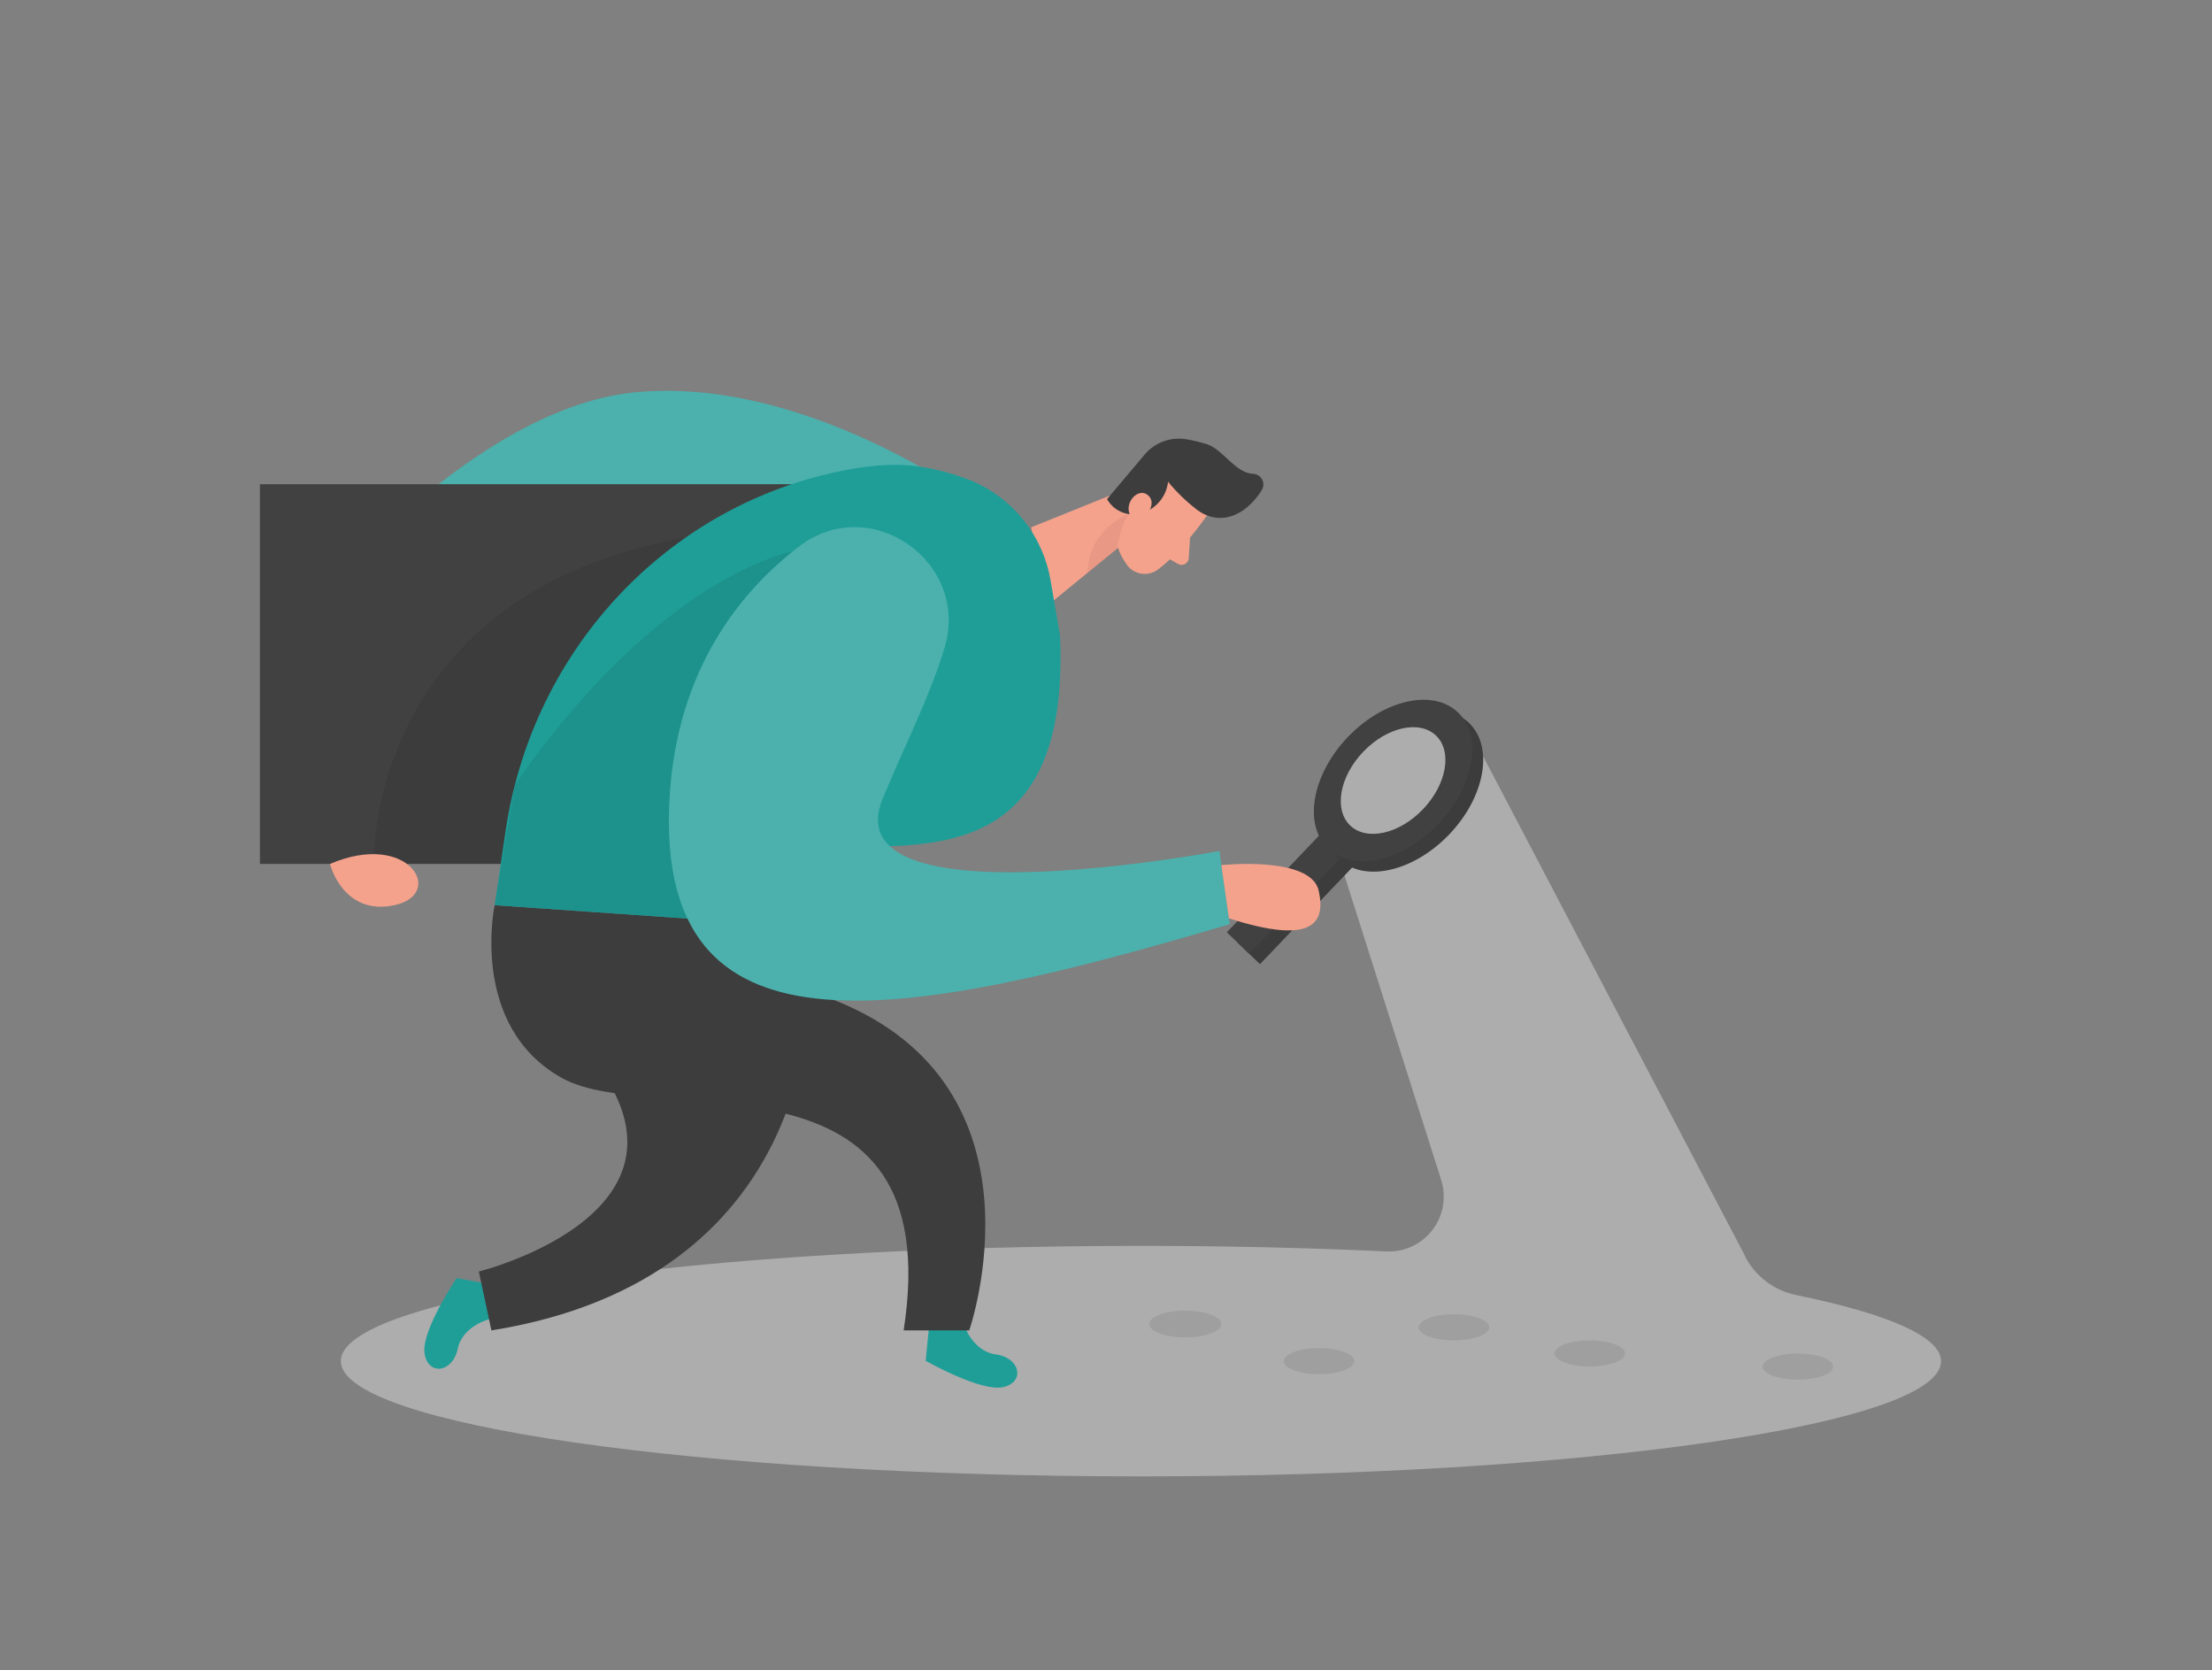 <svg width="208" height="157" viewBox="0 0 208 157" fill="none" xmlns="http://www.w3.org/2000/svg">
<rect x="0" y="0" width="208" height="157" fill="#808080" stroke="none"/>
<path d="M91.749 47.181C91.749 47.181 75.681 35.276 59.618 36.896C43.555 38.515 27.326 59.258 27.326 59.258L32.526 63.205C32.526 63.205 59.478 40.812 74.074 57.367C88.671 73.922 91.749 47.181 91.749 47.181Z" fill="#1F9E98"/>
<path opacity="0.2" d="M91.749 47.181C91.749 47.181 75.681 35.276 59.618 36.896C43.555 38.515 27.326 59.258 27.326 59.258L32.526 63.205C32.526 63.205 59.478 40.812 74.074 57.367C88.671 73.922 91.749 47.181 91.749 47.181Z" fill="white"/>
<path d="M79.612 45.52H24.44V81.218H79.612V45.52Z" fill="#414141"/>
<path opacity="0.45" d="M168.906 121.75C167.89 121.544 166.932 121.115 166.102 120.492C165.272 119.87 164.59 119.07 164.107 118.151V118.099L139.485 71.142L125.934 80.75L135.517 110.923C135.77 111.716 135.827 112.559 135.684 113.379C135.541 114.2 135.202 114.973 134.695 115.634C134.189 116.294 133.531 116.822 132.776 117.173C132.022 117.523 131.195 117.686 130.364 117.646C123.084 117.313 115.341 117.125 107.297 117.125C65.738 117.125 32.048 121.974 32.048 127.957C32.048 133.941 65.738 138.795 107.297 138.795C148.855 138.795 182.52 133.946 182.52 127.973C182.52 125.65 177.481 123.51 168.906 121.75Z" fill="#E6E6E6"/>
<path d="M90.605 124.421C90.605 124.421 91.374 127.025 93.657 127.332C95.94 127.64 96.418 129.936 94.323 130.405C92.227 130.874 87.043 127.931 87.043 127.931L87.37 124.624L90.605 124.421Z" fill="#1F9E98"/>
<path d="M46.16 123.979C46.16 123.979 43.519 124.551 43.04 126.806C42.562 129.061 40.243 129.363 39.92 127.233C39.598 125.103 42.941 120.161 42.941 120.161L46.207 120.75L46.16 123.979Z" fill="#1F9E98"/>
<path d="M46.514 85.098C46.514 85.098 44.08 96.472 52.842 101.346C61.604 106.22 89.242 97.445 84.973 125.072H91.14C91.14 125.072 99.112 102.158 78.432 94.014L72.155 86.884L46.514 85.098Z" fill="#3D3D3D"/>
<path d="M131.599 76.888L129.501 74.881L116.381 88.631L118.479 90.638L131.599 76.888Z" fill="#414141"/>
<path opacity="0.08" d="M131.599 76.888L129.501 74.881L116.381 88.631L118.479 90.638L131.599 76.888Z" fill="black"/>
<path d="M130.577 75.904L128.479 73.897L115.359 87.646L117.457 89.654L130.577 75.904Z" fill="#414141"/>
<path d="M136.283 78.434C139.656 74.9 140.482 70.207 138.127 67.954C135.773 65.701 131.13 66.74 127.757 70.274C124.384 73.809 123.558 78.501 125.912 80.755C128.267 83.008 132.91 81.969 136.283 78.434Z" fill="#414141"/>
<path opacity="0.08" d="M136.283 78.434C139.656 74.9 140.482 70.207 138.127 67.954C135.773 65.701 131.13 66.74 127.757 70.274C124.384 73.809 123.558 78.501 125.912 80.755C128.267 83.008 132.91 81.969 136.283 78.434Z" fill="black"/>
<path d="M135.259 77.458C138.632 73.923 139.457 69.231 137.103 66.978C134.748 64.724 130.105 65.763 126.732 69.298C123.359 72.833 122.533 77.525 124.888 79.778C127.242 82.032 131.886 80.993 135.259 77.458Z" fill="#414141"/>
<path opacity="0.57" d="M133.811 76.073C136.039 73.738 136.585 70.638 135.03 69.15C133.475 67.662 130.408 68.348 128.18 70.683C125.951 73.018 125.406 76.118 126.961 77.606C128.516 79.094 131.583 78.408 133.811 76.073Z" fill="white"/>
<path d="M113.49 48.467C113.49 48.467 111.145 51.878 108.867 53.555C108.646 53.716 108.396 53.832 108.13 53.897C107.865 53.961 107.589 53.972 107.319 53.929C107.049 53.887 106.79 53.791 106.557 53.648C106.324 53.506 106.121 53.318 105.96 53.097C105.134 51.936 104.354 50.123 105.388 48.144L106.73 44.567C107.078 43.883 107.628 43.324 108.306 42.966C108.984 42.608 109.756 42.468 110.516 42.567C113.36 42.734 115.019 46.462 113.49 48.467Z" fill="#F4A28C"/>
<path d="M107.552 45.301L96.97 49.571L98.27 57.112L105.898 50.879L107.552 45.301Z" fill="#F4A28C"/>
<path d="M112.59 47.947C111.573 47.17 110.648 46.279 109.834 45.291C109.761 45.96 109.494 46.593 109.066 47.113C108.639 47.633 108.069 48.017 107.427 48.217C106.808 48.421 106.138 48.404 105.531 48.167C104.923 47.93 104.417 47.49 104.099 46.921L107.531 42.859C108 42.258 108.623 41.795 109.333 41.52C110.044 41.245 110.815 41.167 111.566 41.296C112.215 41.408 112.856 41.561 113.485 41.755C115.045 42.275 116.132 44.473 117.848 44.546C118.02 44.554 118.188 44.608 118.334 44.7C118.48 44.793 118.599 44.922 118.68 45.075C118.761 45.227 118.802 45.398 118.797 45.571C118.792 45.744 118.743 45.913 118.654 46.061C117.811 47.462 115.97 49.243 113.719 48.53C113.313 48.399 112.932 48.202 112.59 47.947Z" fill="#3D3D3D"/>
<path d="M107.848 48.405C107.848 48.405 108.836 47.155 107.848 46.483C106.86 45.811 105.409 47.613 106.527 48.816L107.848 48.405Z" fill="#F4A28C"/>
<path d="M111.904 50.54L111.779 52.503C111.769 52.613 111.731 52.719 111.67 52.81C111.608 52.902 111.525 52.977 111.428 53.029C111.33 53.081 111.222 53.107 111.112 53.106C111.001 53.105 110.893 53.077 110.796 53.024L109.387 52.243L111.904 50.54Z" fill="#F4A28C"/>
<path opacity="0.31" d="M105.04 51.571C105.04 51.571 105.357 49.202 106.21 48.301C106.21 48.301 102.357 49.603 102.268 53.847L105.04 51.571Z" fill="#CE8172"/>
<path opacity="0.08" d="M35.183 80.297C35.183 80.297 35.017 55.732 64.48 50.54L47.169 81.219H35.209L35.183 80.297Z" fill="black"/>
<path d="M99.674 59.721L98.8 54.633C98.458 52.558 97.596 50.604 96.295 48.954C94.993 47.303 93.295 46.011 91.359 45.197C89.673 44.522 87.911 44.059 86.112 43.817C83.803 43.494 80.569 43.817 76.95 44.77C61.36 48.868 49.92 62.096 47.554 78.042L46.514 85.098L72.155 86.884C72.155 86.884 70.855 79.594 79.955 79.594C89.055 79.594 100.578 79.687 99.674 59.721Z" fill="#1F9E98"/>
<path opacity="0.08" d="M74.547 51.831C74.547 51.831 62.103 54.024 48.428 73.761L46.514 85.098L65.972 86.546L74.547 51.831Z" fill="black"/>
<path d="M88.816 60.908C91.244 52.795 81.827 46.233 75.114 51.389C69.498 55.696 63.154 63.45 62.904 76.537C62.473 100.153 85.061 95.93 115.632 86.884L114.66 80.005C114.66 80.005 78.052 86.936 83.023 75.021C85.103 70.037 87.526 65.225 88.816 60.908Z" fill="#1F9E98"/>
<path opacity="0.2" d="M88.816 60.908C91.244 52.795 81.827 46.233 75.114 51.389C69.498 55.696 63.154 63.45 62.904 76.537C62.473 100.153 85.061 95.93 115.632 86.884L114.66 80.005C114.66 80.005 78.052 86.936 83.023 75.021C85.103 70.037 87.526 65.225 88.816 60.908Z" fill="white"/>
<path d="M75.967 94.071C75.967 94.071 76.721 120.188 46.207 125.072L45.027 119.537C45.027 119.537 69.467 113.47 53.68 97.216L75.967 94.071Z" fill="#3D3D3D"/>
<path opacity="0.08" d="M124.03 129.192C125.863 129.192 127.348 128.641 127.348 127.963C127.348 127.284 125.863 126.734 124.03 126.734C122.198 126.734 120.713 127.284 120.713 127.963C120.713 128.641 122.198 129.192 124.03 129.192Z" fill="black"/>
<path opacity="0.08" d="M136.718 126.01C138.551 126.01 140.036 125.46 140.036 124.781C140.036 124.102 138.551 123.552 136.718 123.552C134.886 123.552 133.401 124.102 133.401 124.781C133.401 125.46 134.886 126.01 136.718 126.01Z" fill="black"/>
<path opacity="0.08" d="M149.495 128.468C151.327 128.468 152.812 127.918 152.812 127.239C152.812 126.56 151.327 126.01 149.495 126.01C147.663 126.01 146.177 126.56 146.177 127.239C146.177 127.918 147.663 128.468 149.495 128.468Z" fill="black"/>
<path opacity="0.08" d="M169.057 129.702C170.889 129.702 172.375 129.152 172.375 128.473C172.375 127.794 170.889 127.244 169.057 127.244C167.225 127.244 165.74 127.794 165.74 128.473C165.74 129.152 167.225 129.702 169.057 129.702Z" fill="black"/>
<path opacity="0.08" d="M111.451 125.734C113.324 125.734 114.842 125.169 114.842 124.473C114.842 123.777 113.324 123.213 111.451 123.213C109.579 123.213 108.061 123.777 108.061 124.473C108.061 125.169 109.579 125.734 111.451 125.734Z" fill="black"/>
<path d="M114.847 81.328C114.847 81.328 123.261 80.437 123.999 83.729C124.738 87.02 123.126 88.764 115.554 86.332L114.847 81.328Z" fill="#F4A28C"/>
<path d="M31.029 81.219C31.029 81.219 32.24 86.135 37.092 85.098C41.943 84.062 38.48 78.031 31.029 81.219Z" fill="#F4A28C"/>
</svg>
